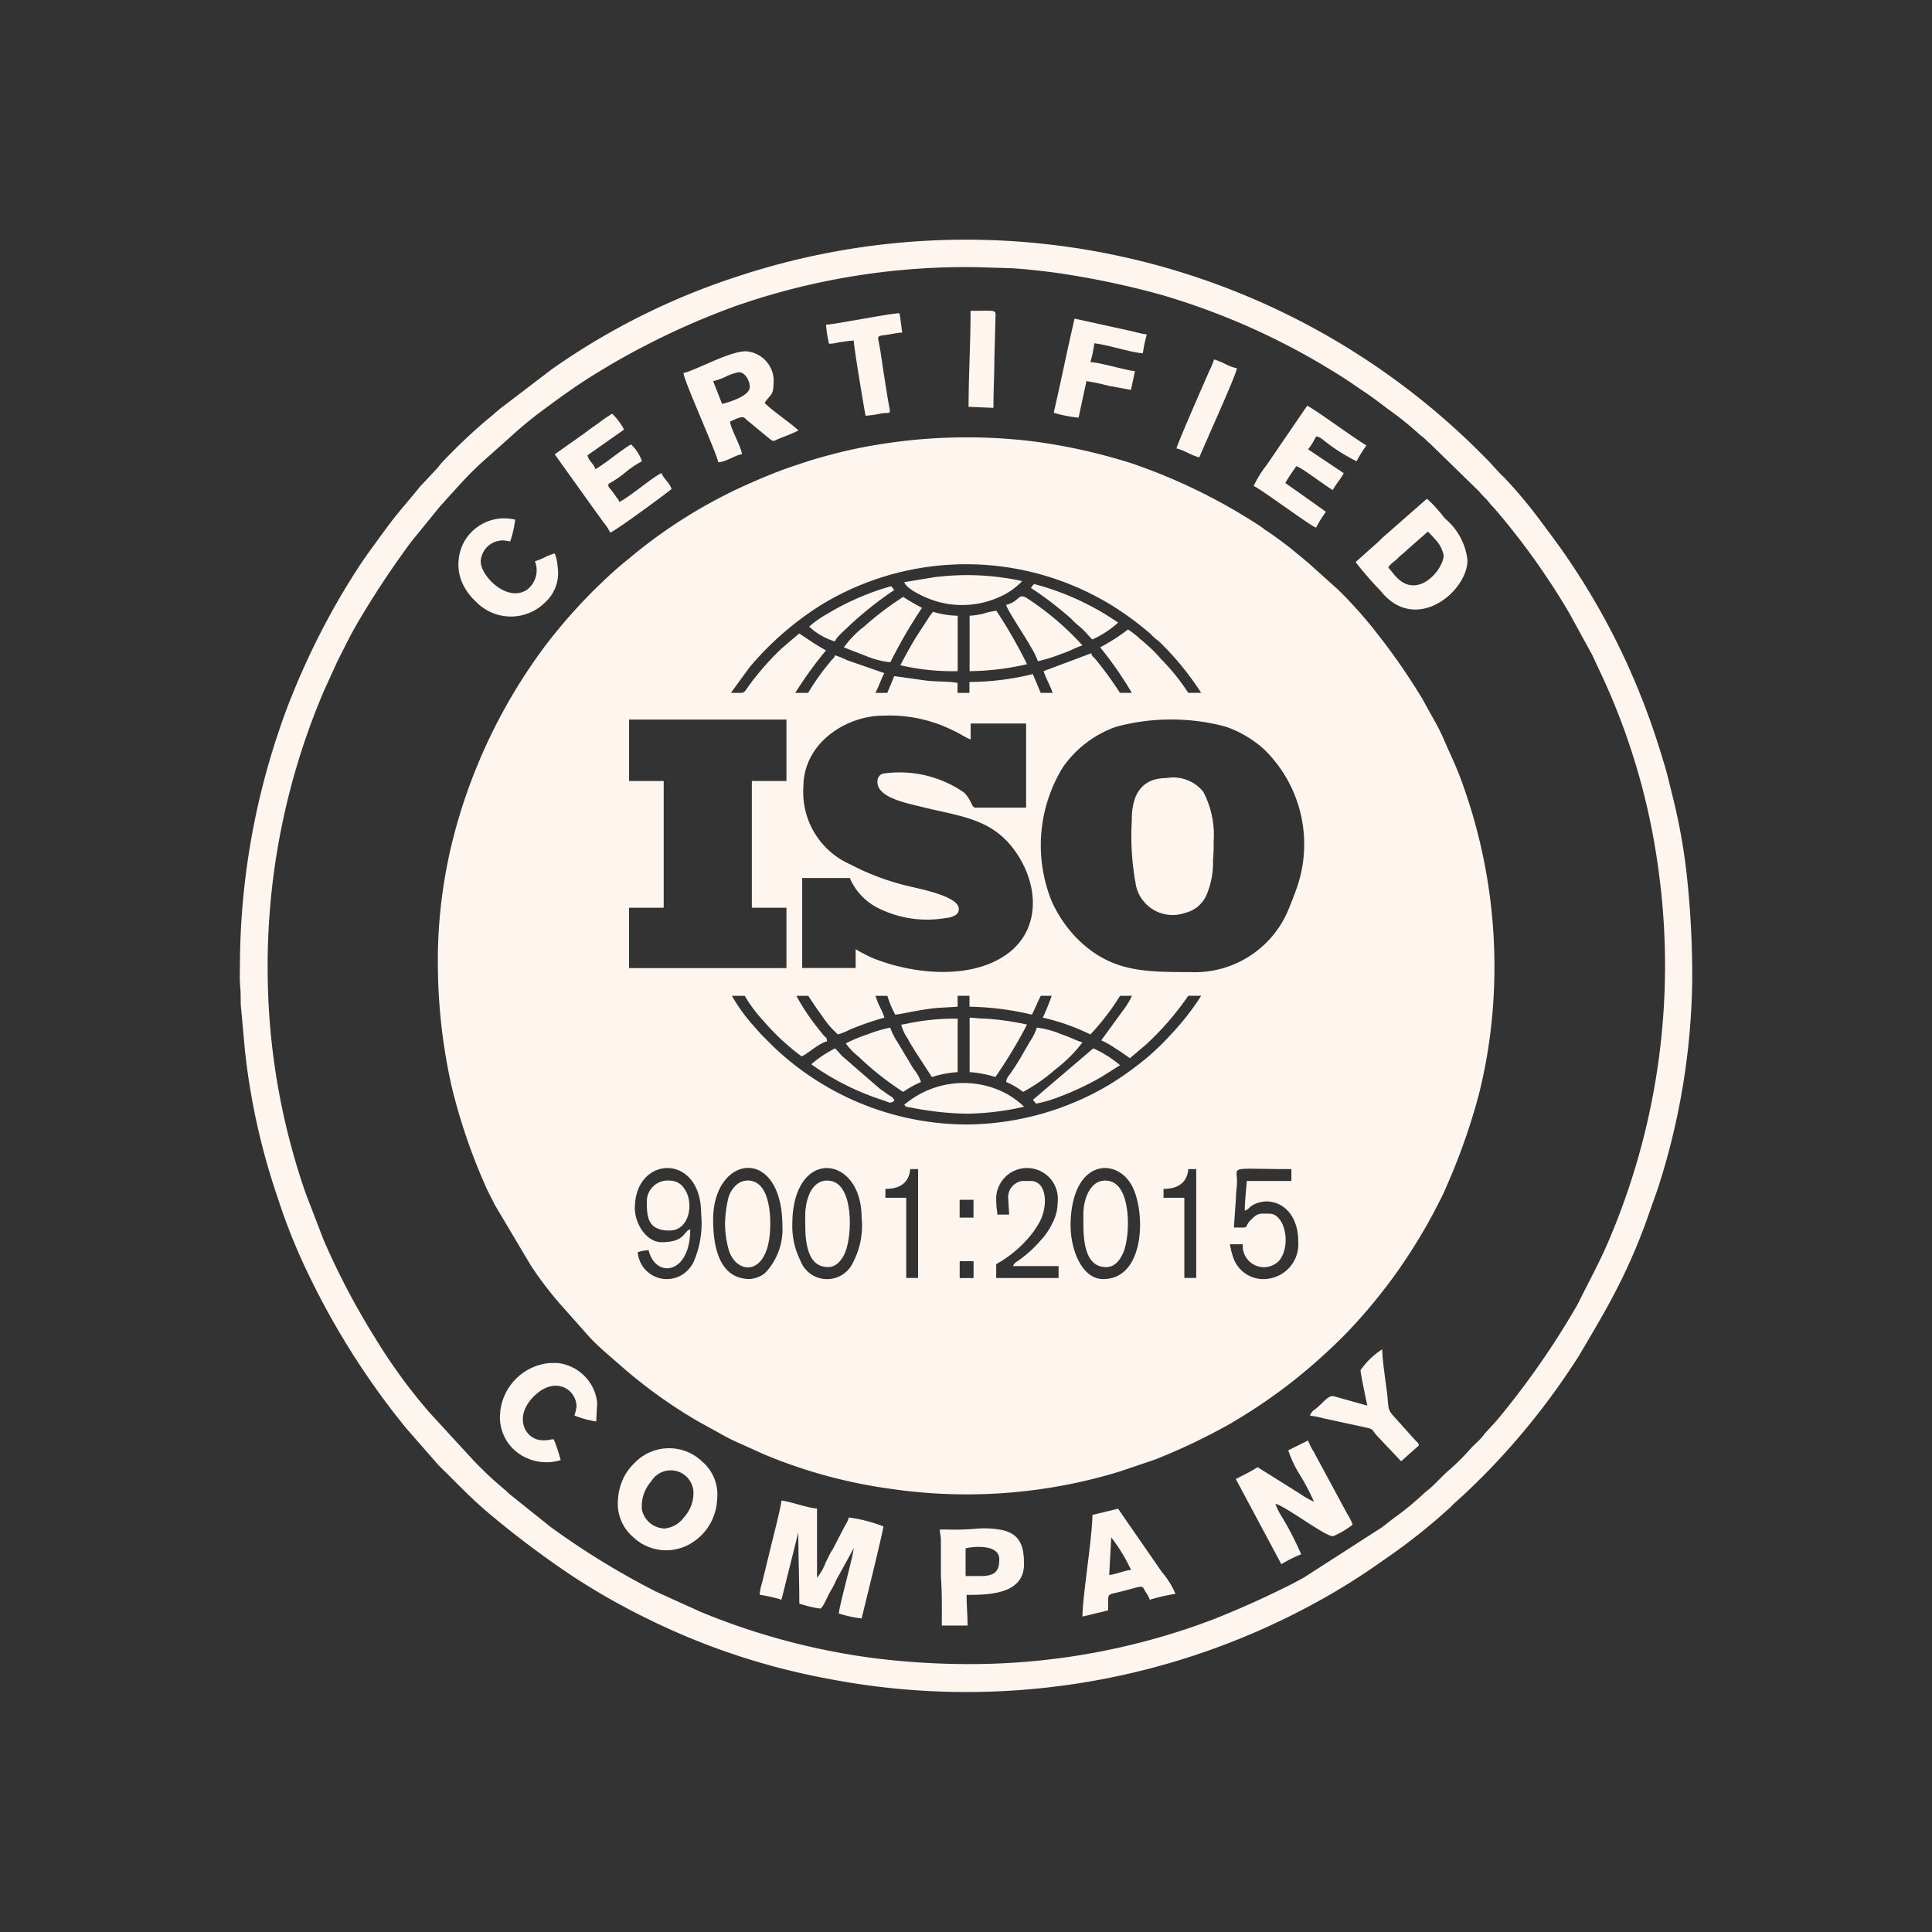<svg id="_2490417892000" xmlns="http://www.w3.org/2000/svg" width="93.35" height="93.35" viewBox="0 0 93.35 93.35">
  <rect x="0" y="0" width="93.35" height="93.35" fill="#333333" stroke="none"/>
  <ellipse id="Elipse_14" data-name="Elipse 14" cx="46.675" cy="46.675" rx="46.675" ry="46.675" fill="none"/>
  <g id="Grupo_27" data-name="Grupo 27" transform="translate(11.586 11.593)">
    <path id="Trazado_203" data-name="Trazado 203" d="M114.018,128.507h.67v.813h-.67Zm5.357-1.675c0-3.2,2.145-3.391,2.936-2.023.708,1.225.693,4.561-1.356,4.561-1.087,0-1.577-1.539-1.577-2.535Zm-15.5,2.535c-1.506,0-1.77-1.63-1.77-2.869,0-3.164,3.348-3.612,3.348.334a3.051,3.051,0,0,1-.827,2.235,1.305,1.305,0,0,1-.753.3Zm2.056-2.633c0-3.77,3.348-3.393,3.348-.334a3.835,3.835,0,0,1-.415,2.168,1.378,1.378,0,0,1-2.552-.112,3.714,3.714,0,0,1-.381-1.723Zm8.085-1.194h.67v.86h-.67Zm-15.691.381c0-2.523,3.2-2.681,3.2.286a4.676,4.676,0,0,1-.372,2.354,1.575,1.575,0,0,1-.434.524,1.41,1.41,0,0,1-2.257-1.013,1.887,1.887,0,0,1,.527-.1c.319,1.373,2.009,1.2,2.009-1.006-.331.088-.234.622-1.387.622-.71,0-1.291-.858-1.291-1.675Zm25.544-.908c.658,0,1.139-.272,1.194-.958h.384v5.261h-.574v-3.874h-1.006v-.431Zm-13.442,0c.662,0,1.139-.262,1.2-.958h.381v5.261h-.574v-3.874h-1.006v-.431Zm17.364,1.051c.186-.05.214-.181.429-.291.925-.472,2.156.15,2.156,1.773a1.685,1.685,0,0,1-1.532,1.818,1.538,1.538,0,0,1-1.606-1.025,3.819,3.819,0,0,1-.162-.651h.622a1.023,1.023,0,0,0,1.751.8c.622-.772.264-2.278-.46-2.278-.472,0-.55-.05-.874.274a.926.926,0,0,0-.174.207c-.141.222.041.188-.674.188l.1-1.434c0-.324.041-.455.05-.717.024-.867-.508-.672,2.628-.672v.574h-2.152c-.033.405-.1,1.01-.1,1.434Zm-11.43-.622.048.813h-.574c0-.224-.048-.276-.048-.622a1.491,1.491,0,1,1,2.964.048,2.144,2.144,0,0,1-.272,1.02,3.046,3.046,0,0,1-.522.77,6.088,6.088,0,0,1-1.017.944c-.179.133-.3.174-.343.329h2.2v.574h-3.014v-.67a5.743,5.743,0,0,0,1.73-1.475c.093-.114.188-.272.272-.4.55-.848.46-2.142-.326-2.142h-.431a.8.8,0,0,0-.67.813Zm-2.009-3.541a13.586,13.586,0,0,1-9.365-3.791c-.2-.2-.355-.357-.55-.55l-.515-.584a8.132,8.132,0,0,1-.91-1.292h.622a6.651,6.651,0,0,0,.9,1.208,11.319,11.319,0,0,0,1.83,1.708c.155.019.815-.617,1.244-.717-.017-.207-.031-.143-.152-.276-.081-.091-.133-.164-.214-.265a10.587,10.587,0,0,1-1.115-1.658h.574c.219.329.422.643.662.965a4.477,4.477,0,0,0,.772.9,2.693,2.693,0,0,0,.546-.219,14.036,14.036,0,0,1,1.7-.593,3.6,3.6,0,0,0-.212-.505,3.65,3.65,0,0,1-.219-.548h.574a4.879,4.879,0,0,0,.381.91c.324-.026,1.377-.293,2.2-.336l.813-.048v-.527h.574v.527a13.954,13.954,0,0,1,3.014.384c.155-.293.276-.617.431-.91h.527a10.773,10.773,0,0,1-.431,1.053,10.467,10.467,0,0,1,2.3.813,11.658,11.658,0,0,0,1.434-1.866h.574a3.813,3.813,0,0,1-.334.574l-1.149,1.577a4.09,4.09,0,0,1,.7.4c.253.148.453.307.684.462l.779-.658a13.948,13.948,0,0,0,2.042-2.357h.624a12.391,12.391,0,0,1-1.425,1.83,12.954,12.954,0,0,1-1.11,1.089,15.429,15.429,0,0,1-1.916,1.384,13.676,13.676,0,0,1-6.886,1.916Zm10.811-7.365c-2.216,0-3.841,0-5.466-1.613a6.211,6.211,0,0,1-1.239-1.823,7.2,7.2,0,0,1,.543-6.455,5.257,5.257,0,0,1,2.581-1.963,10.2,10.2,0,0,1,5.3,0,5.391,5.391,0,0,1,1.859,1.106,6.4,6.4,0,0,1,1.439,7.015c-.057.174-.122.336-.2.517a4.9,4.9,0,0,1-4.816,3.219Zm-27.121-12.2h7.606v2.967h-1.673v6.124h1.673v2.917H98.043v-2.917h1.673v-6.124H98.044v-2.967Zm12,3.014c0,.751,1.384,1.015,2.068,1.187,1.878.472,3.376.55,4.506,2.044,1.246,1.649,1.387,3.963-.424,5.166-1.751,1.163-4.451.882-6.348.124a7.934,7.934,0,0,1-.853-.438v.908h-2.583V109.99h2.3a2.9,2.9,0,0,0,1.37,1.454,5.272,5.272,0,0,0,3.286.477.885.885,0,0,0,.41-.117.327.327,0,0,0,.2-.329c0-.567-1.708-.92-2.209-1.041a11.942,11.942,0,0,1-3.019-1.094,3.813,3.813,0,0,1-2.28-3.748c0-2.164,2.123-3.443,3.827-3.443a6.879,6.879,0,0,1,3.465.743c.26.107.584.348.791.4v-.765h2.678v4.065h-2.44c-.21,0-.164-.334-.56-.732a5.465,5.465,0,0,0-3.905-.913.363.363,0,0,0-.272.4Zm10.763-6.505a17.671,17.671,0,0,1,1.53,2.2h-.574a16.76,16.76,0,0,0-1.21-1.658c-.114-.131-.131-.081-.176-.255l-2.3.863c.057.245.372.808.431,1.051h-.574l-.381-.908a13.017,13.017,0,0,1-3.062.381v.527h-.574v-.477c-.386-.091-1.089-.057-1.551-.122l-1.508-.212-.336.813h-.574c.157-.3.272-.655.431-.956l-1.811-.629a4.11,4.11,0,0,0-.581-.234c-.045.174-.041.1-.153.229-.067.076-.1.133-.172.212a11.482,11.482,0,0,0-.967,1.377h-.622a19.593,19.593,0,0,1,1.272-1.79c.088-.11.145-.169.212-.267-.229-.122-.438-.253-.66-.393l-.631-.422-.827.705a13.311,13.311,0,0,0-1.613,1.83c-.279.4-.162.334-.86.334l.908-1.244a14.787,14.787,0,0,1,3.512-3.04,13.456,13.456,0,0,1,13.885,0,14.453,14.453,0,0,1,1.887,1.365c.11.088.164.164.269.257.126.11.183.133.312.262a14.016,14.016,0,0,1,1.949,2.4h-.624a10.173,10.173,0,0,0-1.325-1.642,6.362,6.362,0,0,0-.741-.739,1.837,1.837,0,0,0-.207-.176c-.1-.074-.119-.11-.2-.179-.15-.122-.281-.222-.438-.326a9.254,9.254,0,0,1-1.339.86Zm-32,15.067a27.37,27.37,0,0,0,.67,6.172,28.131,28.131,0,0,0,1.585,4.682c.136.334.334.684.5,1.027l1.749,2.94a17.593,17.593,0,0,0,1.339,1.77l1.485,1.673c.5.536,1.082,1,1.625,1.482a23.848,23.848,0,0,0,3.627,2.592l1.017.56a9.6,9.6,0,0,0,1.051.527l1.056.477a24.233,24.233,0,0,0,6.114,1.682,25.289,25.289,0,0,0,11.118-.824l1.713-.581a29.244,29.244,0,0,0,3.66-1.747,26.872,26.872,0,0,0,2.776-1.863,27.563,27.563,0,0,0,2.883-2.571,26.327,26.327,0,0,0,2.438-2.969,26.776,26.776,0,0,0,1.744-2.847c.176-.353.372-.7.522-1.058a30.707,30.707,0,0,0,1.618-4.551,24.833,24.833,0,0,0,.51-2.6,26.066,26.066,0,0,0-1.239-12.3c-.248-.748-.6-1.482-.915-2.195a8.9,8.9,0,0,0-.508-1.025l-.562-1.017a30.7,30.7,0,0,0-2.211-3.193,20.661,20.661,0,0,0-1.873-2.1l-1.411-1.268c-.1-.086-.136-.114-.236-.2-.291-.236-.546-.458-.846-.684s-.6-.457-.917-.662c-.16-.1-.276-.21-.45-.315a27.562,27.562,0,0,0-5.726-2.836c-.369-.138-.76-.255-1.163-.369a27.43,27.43,0,0,0-3.874-.813,26.416,26.416,0,0,0-9.25.467c-.41.1-.834.212-1.249.331s-.789.248-1.194.381c-.767.257-1.518.574-2.254.9a24.343,24.343,0,0,0-5.364,3.3c-.157.124-.284.243-.446.367s-.255.219-.417.348a26.221,26.221,0,0,0-3.424,3.658c-.241.322-.429.577-.662.915a26.527,26.527,0,0,0-3.922,8.7,24.192,24.192,0,0,0-.689,5.626Z" transform="translate(-79.234 -79.161)" fill="#fff5ef" fill-rule="evenodd"/>
    <path id="Trazado_204" data-name="Trazado 204" d="M49.971,84.125A33.856,33.856,0,0,1,52.69,70.438l.643-1.413.353-.7c.236-.472.477-.922.741-1.363a44.149,44.149,0,0,1,2.485-3.734l1.418-1.742a3.444,3.444,0,0,0,.25-.276l.753-.827a16.923,16.923,0,0,1,1.311-1.272l1.389-1.241c.372-.324.748-.629,1.137-.92.789-.589,1.608-1.187,2.45-1.713a36.7,36.7,0,0,1,7.015-3.41,33.8,33.8,0,0,1,11.583-1.859l1.484.045c.5,0,1.94.164,2.357.226a40.926,40.926,0,0,1,5.1,1.068,33.916,33.916,0,0,1,8.542,3.848c.453.276.841.56,1.265.841.407.269.793.572,1.189.867a15.676,15.676,0,0,1,1.406,1.129c.119.112.172.138.286.238s.152.157.276.253L108.5,60.8c.172.222.317.317.479.527a2.6,2.6,0,0,0,.248.279,34.741,34.741,0,0,1,3.648,5.1l1.1,2.011c.117.236.219.481.336.72a32.381,32.381,0,0,1,2.845,9.546,33.829,33.829,0,0,1-2.45,18.164c-.407.948-.905,1.849-1.353,2.759-.11.224-.255.465-.379.672a39.724,39.724,0,0,1-3.605,5.1l-.5.55c-.119.119-.136.169-.241.288-.16.181-.331.324-.5.5a11.613,11.613,0,0,1-1.025,1.032c-.362.3-.672.674-1.032.977a3.3,3.3,0,0,0-.284.241,14.089,14.089,0,0,1-1.425,1.16c-.188.145-.365.291-.565.438l-3.755,2.416c-.25.133-.436.243-.686.367-1.289.639-2.223,1.063-3.527,1.589-.272.11-.491.183-.765.288a33.143,33.143,0,0,1-10.408,1.932,37.009,37.009,0,0,1-5.664-.315,33.143,33.143,0,0,1-8.09-2.195l-2.14-.97a37.451,37.451,0,0,1-5.13-3.145l-1.992-1.594a3.442,3.442,0,0,0-.276-.25,17.846,17.846,0,0,1-1.616-1.544L57.78,105.3a26.505,26.505,0,0,1-2.621-3.6,35.672,35.672,0,0,1-2.488-4.735l-.863-2.245a33.08,33.08,0,0,1-1.837-10.6Zm-1.339-.384a9.385,9.385,0,0,0,.012,1.039c.041.3,0,.72.048,1.051L48.87,87.8a32.731,32.731,0,0,0,1.582,7.122,28.5,28.5,0,0,0,1.556,3.848,37.388,37.388,0,0,0,4.656,7.3l1.518,1.735c.191.2.357.355.55.55.624.624,1.234,1.241,1.916,1.816a45.679,45.679,0,0,0,4.044,3.038,32.733,32.733,0,0,0,3.469,1.985,33.426,33.426,0,0,0,8.964,2.993,35.133,35.133,0,0,0,23.4-3.646,31.585,31.585,0,0,0,3.329-2.078,28.731,28.731,0,0,0,3.286-2.6,3.258,3.258,0,0,1,.293-.279,32.557,32.557,0,0,0,2.409-2.421,34.734,34.734,0,0,0,3.488-4.6c.67-1.134,1.337-2.247,1.93-3.427a28.056,28.056,0,0,0,1.3-3.01l.562-1.589a33.873,33.873,0,0,0,1.68-10.182,45.429,45.429,0,0,0-.286-5.214,28.526,28.526,0,0,0-.679-3.674c-.138-.548-.272-1.153-.453-1.7A35.462,35.462,0,0,0,115.6,69.01a34.365,34.365,0,0,0-3.193-5.514c-.16-.214-.291-.405-.446-.61s-.307-.412-.469-.629a22.4,22.4,0,0,0-1.718-2.064c-.1-.107-.186-.176-.288-.286l-.524-.574-.55-.55a35.161,35.161,0,0,0-35.964-8.292A33.527,33.527,0,0,0,63.7,54.9L61.2,56.806c-.207.169-.376.336-.6.505a27.491,27.491,0,0,0-2.233,2.121c-.1.117-.122.169-.238.288l-.81.865c-.484.608-1.017,1.194-1.482,1.818-.322.431-.608.827-.929,1.27-.472.648-.889,1.32-1.3,2A36.53,36.53,0,0,0,51.089,70.8c-.217.546-.405,1.063-.589,1.613a35.7,35.7,0,0,0-1.871,11.33Z" transform="translate(-48.623 -48.652)" fill="#fff5ef" fill-rule="evenodd"/>
    <path id="Trazado_205" data-name="Trazado 205" d="M229.5,159.781a12.81,12.81,0,0,0,.21,3.234,1.815,1.815,0,0,0,2.376,1.265,1.5,1.5,0,0,0,1.044-.917,3.993,3.993,0,0,0,.291-1.623,7.332,7.332,0,0,0,.029-.886,4.484,4.484,0,0,0-.5-2.421,1.861,1.861,0,0,0-1.778-.662c-1.2,0-1.675.8-1.675,2.009Z" transform="translate(-186.397 -131.769)" fill="#fff5ef" fill-rule="evenodd"/>
    <path id="Trazado_206" data-name="Trazado 206" d="M158.586,306.5l.012.014S158.579,306.509,158.586,306.5Zm-4.544,2.345a8.223,8.223,0,0,1,1.053.238l.813-3.253c0,1.194.048,2.237.048,3.443a5.917,5.917,0,0,0,1.006.241c.112,0,.348-.555.415-.686.081-.157.133-.224.207-.367.067-.126.124-.257.188-.384l.815-1.482c-.036.427-.71,2.807-.72,3.155a5.968,5.968,0,0,0,1.1.241c.081-.346,1.051-4.244,1.051-4.449a7.177,7.177,0,0,0-1.673-.431,1.084,1.084,0,0,1-.164.362l-.57,1.1c-.076.143-.117.183-.193.334l-.191.384a2.57,2.57,0,0,1-.415.734v-3.348c-.393-.01-1.353-.353-1.72-.384,0,.226-.45,1.973-.517,2.259l-.412,1.694a2.553,2.553,0,0,0-.124.593Z" transform="translate(-128.921 -243.383)" fill="#fff5ef" fill-rule="evenodd"/>
    <path id="Trazado_207" data-name="Trazado 207" d="M250.648,295.227Zm1.866-.1-1.866.1ZM254.379,295.037ZM254.379,295.037Zm0,0a4.353,4.353,0,0,1-.7-.4l-2.03-1.272c-.3.2-.717.4-1.051.574l2.2,4.115a6.3,6.3,0,0,1,.958-.479,15.265,15.265,0,0,0-.925-1.8,3.02,3.02,0,0,1-.319-.639c.515.119,2.471,1.635,2.8,1.561a4.289,4.289,0,0,0,.932-.555,2.768,2.768,0,0,0-.257-.51l-1.627-3.014a3.3,3.3,0,0,1-.272-.543l-.956.477a5.582,5.582,0,0,0,.608,1.261,11.311,11.311,0,0,1,.639,1.23Z" transform="translate(-202.472 -234.068)" fill="#fff5ef" fill-rule="evenodd"/>
    <path id="Trazado_208" data-name="Trazado 208" d="M140.024,72.687a2.642,2.642,0,0,0,.6-.212,2.477,2.477,0,0,1,.643-.219c.293,0,.527.4.527.717,0,.493-1.3.81-1.339.815l-.431-1.1ZM138.59,72.3c.033.407,1.644,3.939,1.675,4.306.393-.01.839-.357,1.149-.384-.029-.355-.546-1.237-.574-1.577.7-.336.636-.222.855-.043l1.079.889c.181.141.174.086.424-.019.317-.131.665-.25.944-.4-.131-.179-1.463-1.1-1.627-1.339.329-.493.431-.293.431-1.149a1.44,1.44,0,0,0-1.339-1.339c-.8,0-2.4.91-3.014,1.051Z" transform="translate(-117.152 -65.865)" fill="#fff5ef" fill-rule="evenodd"/>
    <path id="Trazado_209" data-name="Trazado 209" d="M276.47,104.455c.129-.193.291-.264.465-.443s.305-.255.479-.431l.967-.848c.043.031.407.429.46.5a1.51,1.51,0,0,1,.3.648c0,.617-1.068,1.961-2.059,1.246a1.736,1.736,0,0,1-.319-.3l-.3-.367Zm-1.577-.241a16.7,16.7,0,0,0,1.2,1.38c1.689,2.128,4.2.036,4.2-1.475a3.058,3.058,0,0,0-1.065-2c-.126-.131-.155-.2-.286-.338a4.983,4.983,0,0,0-.61-.634l-2.166,1.9c-.076.074-.112.122-.193.191l-1.087.97Z" transform="translate(-220.974 -88.641)" fill="#fff5ef" fill-rule="evenodd"/>
    <path id="Trazado_210" data-name="Trazado 210" d="M127.574,297.544a1.153,1.153,0,0,1-1.1-.908,1.819,1.819,0,0,1,.45-1.37,1.1,1.1,0,0,1,2.037.46,1.742,1.742,0,0,1-.45,1.272A1.336,1.336,0,0,1,127.574,297.544Zm-2.249-1.482a2.129,2.129,0,0,0,.705,1.878,2.323,2.323,0,0,0,2.676.4,2.6,2.6,0,0,0,1.4-2.185,2.1,2.1,0,0,0-.729-1.854,2.311,2.311,0,0,0-3.3.119,2.47,2.47,0,0,0-.5.7,2.808,2.808,0,0,0-.255.941Z" transform="translate(-107.044 -235.283)" fill="#fff5ef" fill-rule="evenodd"/>
    <path id="Trazado_211" data-name="Trazado 211" d="M254.212,86.174c.236.062,2.752,1.937,3.014,2.009a5.728,5.728,0,0,1,.477-.765l-1.454-1.034c-.188-.126-.338-.241-.508-.353.145-.274.355-.558.527-.815.281.067,1.384.944,1.768,1.149.164-.307.367-.512.527-.813L256.841,84.4a3.294,3.294,0,0,0,.384-.622c.217.017.331.172.486.276a8.39,8.39,0,0,0,1.473.92,5.912,5.912,0,0,1,.479-.765c-.453-.238-2.638-1.849-2.869-1.913l-1.961,2.869a5.1,5.1,0,0,0-.622,1.006Z" transform="translate(-205.222 -74.282)" fill="#fff5ef" fill-rule="evenodd"/>
    <path id="Trazado_212" data-name="Trazado 212" d="M112.49,85.869l2.016,2.817c.124.164.217.3.341.472a2.166,2.166,0,0,1,.322.491c.229-.055,2.919-2.042,2.964-2.106-.076-.281-.415-.531-.477-.765-.3.081-1.763,1.318-2.056,1.387-.043-.162-.029-.081-.122-.212-.06-.086-.076-.112-.138-.2s-.081-.1-.145-.188c-.112-.148-.1-.069-.119-.262a5.239,5.239,0,0,0,.8-.539,4.688,4.688,0,0,1,.827-.56,1.907,1.907,0,0,0-.527-.813c-.393.207-1.334.991-1.723,1.194-.074-.276-.315-.372-.381-.67l1.768-1.244a3.153,3.153,0,0,0-.574-.765,6.994,6.994,0,0,0-.679.467c-.245.167-.458.322-.693.5l-1.4.991Z" transform="translate(-97.272 -75.509)" fill="#fff5ef" fill-rule="evenodd"/>
    <path id="Trazado_213" data-name="Trazado 213" d="M192.541,312.2h-.717v-1.339c.412-.1,1.627-.2,1.627.527C193.451,311.948,193.268,312.2,192.541,312.2Zm-1.482-2.247h-.479c0,.238.048.264.05.524v1.768c.06.72.045,1.554.045,2.347h1.244c0-.546-.048-.922-.048-1.482,1.034,0,2.774-.014,2.774-1.482,0-.824-.148-1.494-1.153-1.668a4.476,4.476,0,0,0-1.184-.045,11.584,11.584,0,0,1-1.251.041Z" transform="translate(-156.754 -247.642)" fill="#fff5ef" fill-rule="evenodd"/>
    <path id="Trazado_214" data-name="Trazado 214" d="M220.782,309.133l.1-1.818a8.1,8.1,0,0,1,.958,1.577c-.267,0-.722.212-1.053.238Zm-.81-2.907c0,1.051-.481,3.963-.481,4.916l1.241-.3c.019-.832-.114-.729.5-.879,1.3-.319,1.087-.386,1.33.019a1.331,1.331,0,0,1,.181.346,9.051,9.051,0,0,1,1.244-.286,4.161,4.161,0,0,0-.662-1.058l-2.114-3.055-1.241.3Z" transform="translate(-178.775 -244.625)" fill="#fff5ef" fill-rule="evenodd"/>
    <path id="Trazado_215" data-name="Trazado 215" d="M93.019,107.167a2.195,2.195,0,0,0,.276,1.349,2.861,2.861,0,0,0,.55.693,2.344,2.344,0,0,0,3.355.033,1.908,1.908,0,0,0,.6-1.692,2.155,2.155,0,0,0-.143-.67,2.749,2.749,0,0,0-.479.191,3.2,3.2,0,0,1-.477.191,1.183,1.183,0,0,1-.391,1.38c-.939.622-2.228-.643-2.23-1.38a1.075,1.075,0,0,1,1.091-1.006,2.739,2.739,0,0,1,.334.048,5.1,5.1,0,0,0,.241-1.053,2.229,2.229,0,0,0-2.047.536,2.158,2.158,0,0,0-.679,1.377Z" transform="translate(-82.44 -91.736)" fill="#fff5ef" fill-rule="evenodd"/>
    <path id="Trazado_216" data-name="Trazado 216" d="M101.45,278.739a2.134,2.134,0,0,0,.679,1.854,2.332,2.332,0,0,0,2.237.488,7.768,7.768,0,0,0-.334-1.006c-.21,0-.181.048-.527.048-.848,0-1.444-1.113-.441-2.116,1.048-1.048,2.068-.326,2.068.488a2.5,2.5,0,0,1-.1.431,4.719,4.719,0,0,0,1.051.286l.048-.91a2.166,2.166,0,0,0-1.913-1.913h-.381a2.645,2.645,0,0,0-2.39,2.342Z" transform="translate(-88.862 -222.124)" fill="#fff5ef" fill-rule="evenodd"/>
    <path id="Trazado_217" data-name="Trazado 217" d="M213.655,69.166a6.606,6.606,0,0,0,1.2.238l.381-1.768a9.988,9.988,0,0,1,1.063.226l1.089.2.191-.91c-.331-.007-1.732-.431-2.154-.431a5.614,5.614,0,0,0,.191-.91c.586.05,1.849.467,2.345.479a7.089,7.089,0,0,1,.191-.91c-.238-.019-.624-.138-.865-.186l-2.626-.577c-.353,1.506-.655,3.04-1.006,4.544Z" transform="translate(-174.327 -60.815)" fill="#fff5ef" fill-rule="evenodd"/>
    <path id="Trazado_218" data-name="Trazado 218" d="M268.434,276.326l-1.647-.462c-.281-.036-.5.343-.9.646a.516.516,0,0,0-.231.3,4.283,4.283,0,0,1,.679.133l2.044.443c.355.074.274.119.469.346l1.208,1.28.86-.765c-.045-.164-.04-.11-.155-.229l-1.132-1.26c-.224-.272-.176-.384-.241-.956-.071-.62-.243-1.689-.243-2.2a3.684,3.684,0,0,0-1.048,1.006c-.012.114.284,1.52.329,1.72Z" transform="translate(-213.944 -219.999)" fill="#fff5ef" fill-rule="evenodd"/>
    <path id="Trazado_219" data-name="Trazado 219" d="M167.492,64.055a5.627,5.627,0,0,0,.143.908c.067.031-.012.012.079.01,0,0,.138-.012.15-.014a8.016,8.016,0,0,1,.967-.141c0,.3.529,3.446.572,3.636a5.138,5.138,0,0,0,.751-.11c.417-.064.467.079.386-.353-.088-.465-.162-.984-.243-1.484-.079-.469-.138-1-.234-1.492-.081-.427-.122-.407.315-.465.272-.036.565-.11.794-.114l-.112-.844c-.048-.138-.045-.091-.176-.079-.555.048-3.014.531-3.393.541Z" transform="translate(-139.166 -59.959)" fill="#fff5ef" fill-rule="evenodd"/>
    <path id="Trazado_220" data-name="Trazado 220" d="M147.02,241.468a4.764,4.764,0,0,0,.21,1.37c.412,1.056,1.647,1.1,1.918-.581.124-.767.112-2.461-.691-2.8a.828.828,0,0,0-.877.133,1.323,1.323,0,0,0-.429.767,5.723,5.723,0,0,0-.131,1.11Z" transform="translate(-123.574 -193.94)" fill="#fff5ef" fill-rule="evenodd"/>
    <path id="Trazado_221" data-name="Trazado 221" d="M219.682,240.989c0,.815-.11,2.583,1.1,2.583.443,0,.705-.4.841-.736.331-.824.374-3.172-.662-3.417-.929-.219-1.282.87-1.282,1.57Z" transform="translate(-178.919 -193.94)" fill="#fff5ef" fill-rule="evenodd"/>
    <path id="Trazado_222" data-name="Trazado 222" d="M163.277,241.085c0,.822-.076,2.485,1.1,2.485.441,0,.705-.4.841-.736.331-.827.4-3.217-.7-3.424C163.649,239.243,163.277,240.215,163.277,241.085Z" transform="translate(-135.956 -193.941)" fill="#fff5ef" fill-rule="evenodd"/>
    <path id="Trazado_223" data-name="Trazado 223" d="M183.352,220.6c.093.126.119.1.3.133a15,15,0,0,0,2.716.3,12.993,12.993,0,0,0,2.774-.336,3.958,3.958,0,0,0-1.175-.786,4.423,4.423,0,0,0-4.613.691Z" transform="translate(-151.247 -178.815)" fill="#fff5ef" fill-rule="evenodd"/>
    <path id="Trazado_224" data-name="Trazado 224" d="M196.61,124.081v2.678a12.666,12.666,0,0,0,2.774-.336,23.785,23.785,0,0,0-1.482-2.583,3.6,3.6,0,0,0-.627.141,3.723,3.723,0,0,1-.665.1Z" transform="translate(-161.347 -105.924)" fill="#fff5ef" fill-rule="evenodd"/>
    <path id="Trazado_225" data-name="Trazado 225" d="M171.11,123.48l1.07.412a4.134,4.134,0,0,0,1.177.305,23.68,23.68,0,0,1,1.53-2.631,9.613,9.613,0,0,1-.908-.527,14.658,14.658,0,0,0-1.878,1.423A4.734,4.734,0,0,0,171.11,123.48Z" transform="translate(-141.923 -103.791)" fill="#fff5ef" fill-rule="evenodd"/>
    <path id="Trazado_226" data-name="Trazado 226" d="M183.36,116.977c.079.3.805.641,1.065.751a4.362,4.362,0,0,0,3.5-.017,3.359,3.359,0,0,0,1.132-.782,12.435,12.435,0,0,0-4.253-.186l-1.439.236Z" transform="translate(-151.254 -100.445)" fill="#fff5ef" fill-rule="evenodd"/>
    <path id="Trazado_227" data-name="Trazado 227" d="M238.56,77.181c.386.091.732.346,1.1.431l.465-1.065c.2-.46,1.332-2.976,1.353-3.238a2.232,2.232,0,0,1-.558-.207,3.894,3.894,0,0,0-.543-.222,3.917,3.917,0,0,1-.224.543c-.21.472-1.58,3.6-1.594,3.762Z" transform="translate(-193.301 -67.107)" fill="#fff5ef" fill-rule="evenodd"/>
    <path id="Trazado_228" data-name="Trazado 228" d="M182.55,126.633a11.17,11.17,0,0,0,2.774.286v-2.678a4.275,4.275,0,0,1-1.194-.191c-.067.1-.126.164-.2.276l-.622.958c-.272.45-.512.886-.755,1.349Z" transform="translate(-150.637 -106.084)" fill="#fff5ef" fill-rule="evenodd"/>
    <path id="Trazado_229" data-name="Trazado 229" d="M196.4,67.643l1.2.048c0-.858.048-1.563.048-2.392l.048-1.818c.007-.586.174-.477-1.2-.477C196.5,64.574,196.4,66.061,196.4,67.643Z" transform="translate(-161.187 -59.578)" fill="#fff5ef" fill-rule="evenodd"/>
    <path id="Trazado_230" data-name="Trazado 230" d="M196.61,208.991a5.17,5.17,0,0,1,1.244.238,23.541,23.541,0,0,0,1.53-2.535,13.044,13.044,0,0,0-2.006-.288c-.315,0-.527-.045-.767-.045v2.631Z" transform="translate(-161.347 -168.781)" fill="#fff5ef" fill-rule="evenodd"/>
    <path id="Trazado_231" data-name="Trazado 231" d="M204.022,210.991a3.421,3.421,0,0,1,.815.479,8.363,8.363,0,0,0,1.551-1.079,6.943,6.943,0,0,0,1.318-1.313,4.1,4.1,0,0,1-.512-.2c-.2-.079-.31-.126-.522-.2a4.528,4.528,0,0,0-1.168-.317,2.681,2.681,0,0,1-.334.672c-.365.629-.539.965-.979,1.6a.617.617,0,0,0-.172.355Z" transform="translate(-166.991 -170.304)" fill="#fff5ef" fill-rule="evenodd"/>
    <path id="Trazado_232" data-name="Trazado 232" d="M182.75,206.846a2.094,2.094,0,0,0,.319.686c.117.234.236.41.372.634l.791,1.215a5.056,5.056,0,0,1,1.244-.238V206.56a11.049,11.049,0,0,0-2.159.183C183.115,206.777,182.934,206.832,182.75,206.846Z" transform="translate(-150.79 -168.933)" fill="#fff5ef" fill-rule="evenodd"/>
    <path id="Trazado_233" data-name="Trazado 233" d="M204.03,121.339c.017.207.984,1.635,1.165,1.992a3.772,3.772,0,0,1,.367.734,7.218,7.218,0,0,0,1.094-.341c.174-.057.336-.122.517-.2a4.1,4.1,0,0,1,.543-.224,13.765,13.765,0,0,0-2.631-2.249c-.486-.338-.4.138-1.053.288Z" transform="translate(-166.999 -103.708)" fill="#fff5ef" fill-rule="evenodd"/>
    <path id="Trazado_234" data-name="Trazado 234" d="M171.5,209.125a3.287,3.287,0,0,0,.61.634,14.284,14.284,0,0,0,2.164,1.711,4.716,4.716,0,0,1,.86-.479,2.03,2.03,0,0,0-.365-.641l-.77-1.287a2.937,2.937,0,0,1-.35-.7,6.716,6.716,0,0,0-1.106.329,7.171,7.171,0,0,0-1.046.436Z" transform="translate(-142.22 -170.304)" fill="#fff5ef" fill-rule="evenodd"/>
    <path id="Trazado_235" data-name="Trazado 235" d="M131.16,240.417c0,.746.055,1.387,1.1,1.387.975,0,1.187-1.363.72-2.011a.822.822,0,0,0-.705-.4A1.01,1.01,0,0,0,131.16,240.417Z" transform="translate(-111.493 -193.94)" fill="#fff5ef" fill-rule="evenodd"/>
    <path id="Trazado_236" data-name="Trazado 236" d="M209.45,215.068l.152.183a6.134,6.134,0,0,0,1.134-.334,13.669,13.669,0,0,0,2.016-.951l.908-.574a5.606,5.606,0,0,0-1.292-.813l-2.917,2.488Z" transform="translate(-171.128 -173.519)" fill="#fff5ef" fill-rule="evenodd"/>
    <path id="Trazado_237" data-name="Trazado 237" d="M209.02,118.613a17.214,17.214,0,0,1,1.935,1.477,3.459,3.459,0,0,0,.343.329,3,3,0,0,1,.35.319c.1.1.269.315.348.369a4.8,4.8,0,0,0,1.244-.813,12.886,12.886,0,0,0-4.065-1.866l-.153.183Z" transform="translate(-170.8 -101.803)" fill="#fff5ef" fill-rule="evenodd"/>
    <path id="Trazado_238" data-name="Trazado 238" d="M164.08,120.814a3.156,3.156,0,0,0,1.244.717c.05-.183.479-.55.636-.705a17.335,17.335,0,0,1,2.235-1.782l-.153-.183a12.577,12.577,0,0,0-3.093,1.342,4.877,4.877,0,0,0-.87.612Z" transform="translate(-136.569 -102.131)" fill="#fff5ef" fill-rule="evenodd"/>
    <path id="Trazado_239" data-name="Trazado 239" d="M164.49,213.353a12.572,12.572,0,0,0,3.474,1.742c.3.1.319.181.546.029-.052-.191-.2-.222-.343-.329s-.25-.174-.388-.279l-1.792-1.556c-.1-.1-.267-.312-.348-.369a5.677,5.677,0,0,0-1.146.765Z" transform="translate(-136.881 -173.526)" fill="#fff5ef" fill-rule="evenodd"/>
  </g>
</svg>
